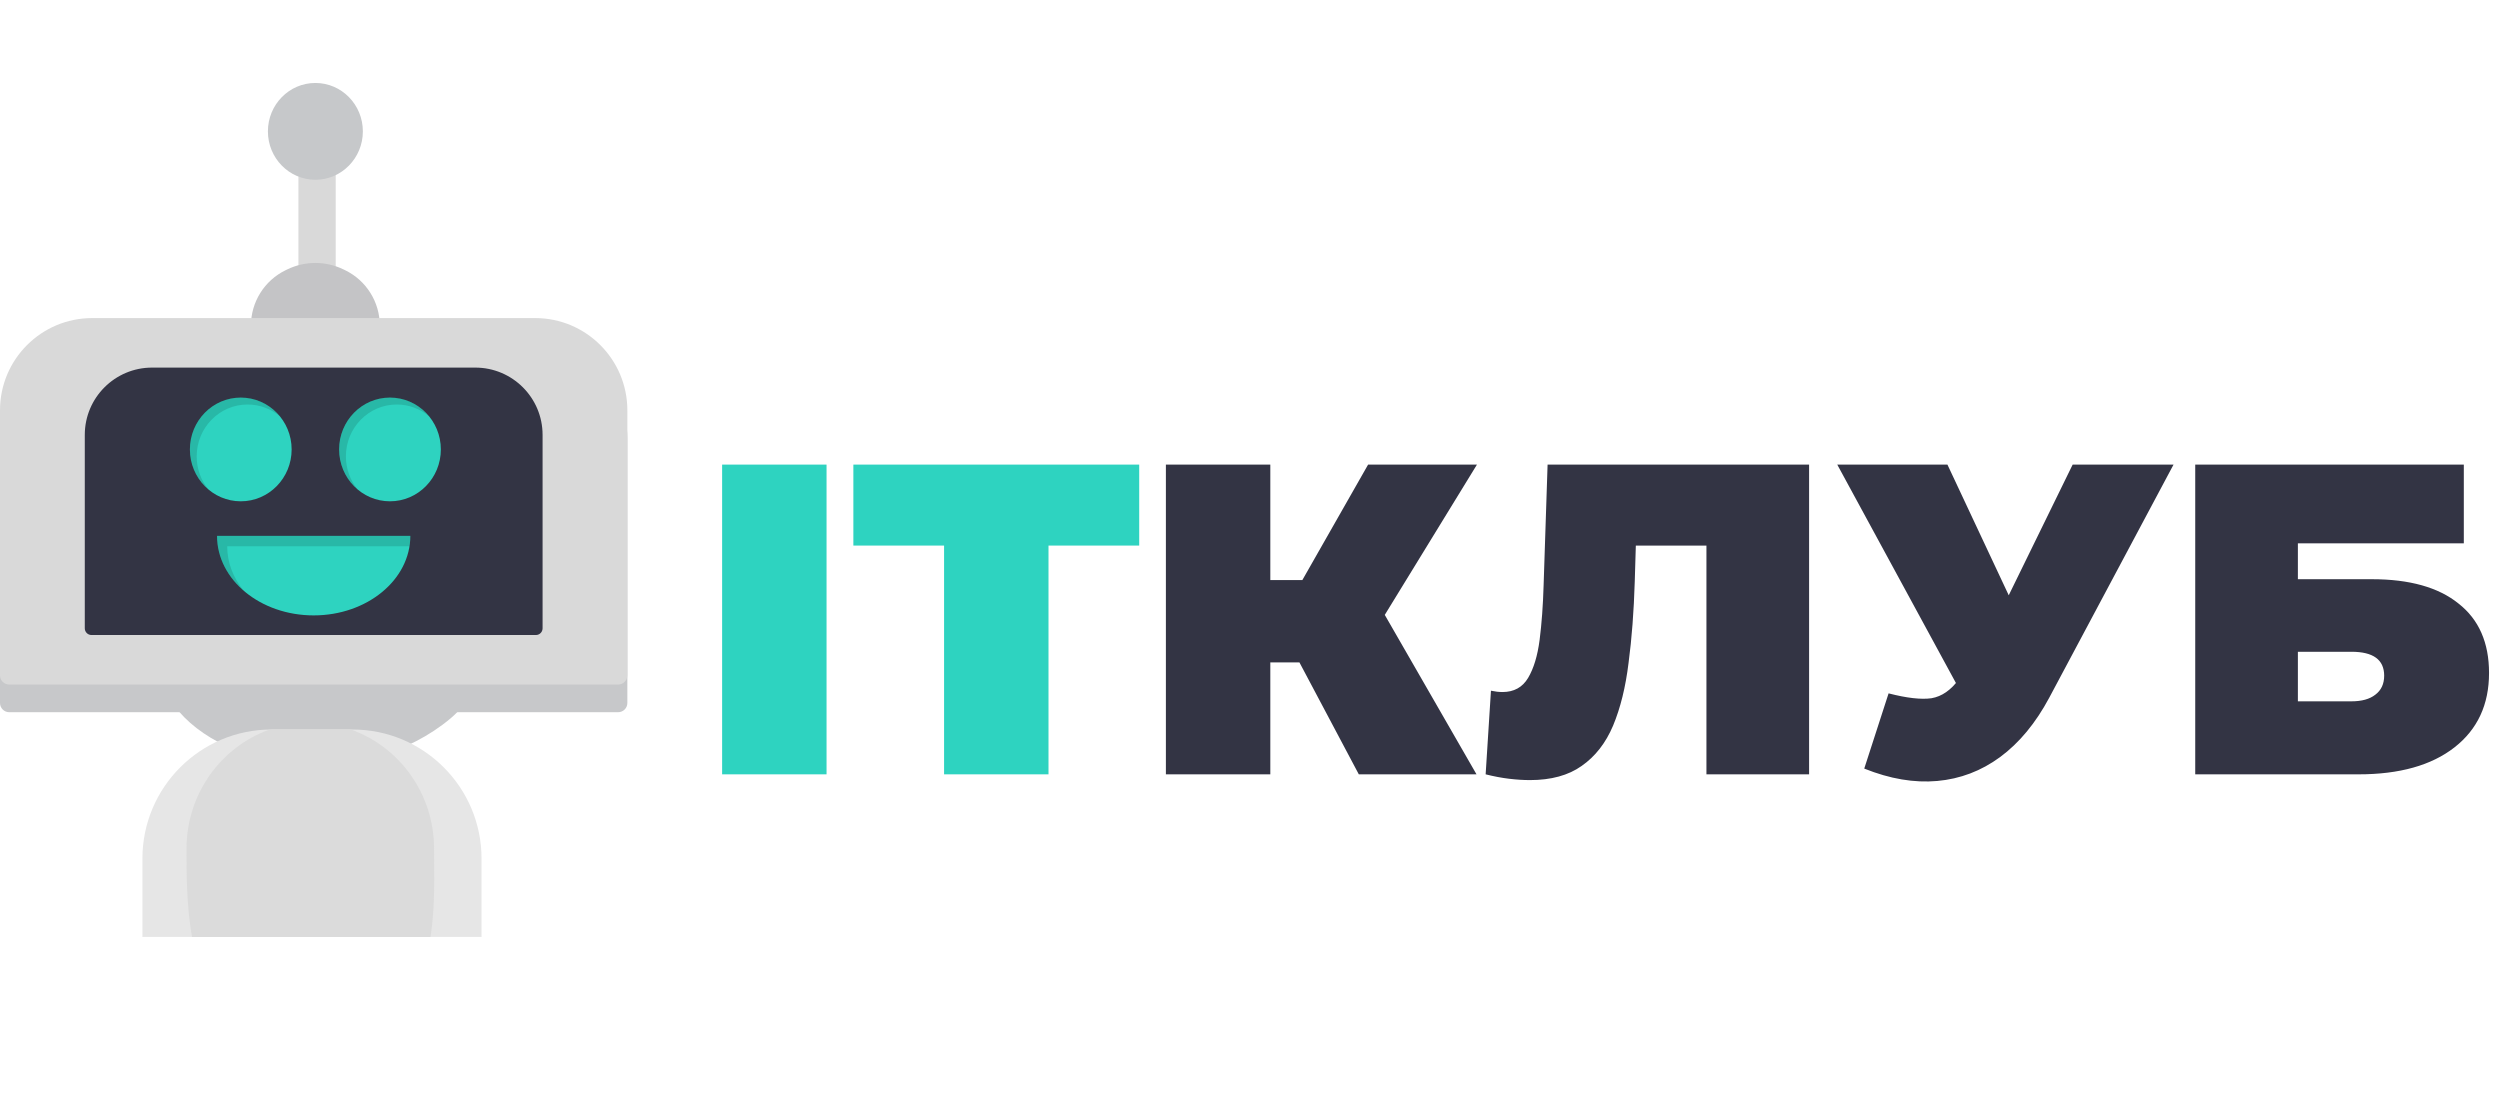 <svg width="452" height="199" viewBox="0 0 452 199" fill="none" xmlns="http://www.w3.org/2000/svg">
<rect width="452" height="199" fill="white"/>
<path d="M130.56 140V84H149.44V140H130.56ZM170.689 140V98.64H154.289V84H205.969V98.64H189.569V140H170.689Z" fill="#2ED3C0"/>
<path d="M245.673 140L231.753 113.76L246.793 104.96L266.953 140H245.673ZM210.793 140V84H229.673V140H210.793ZM224.233 119.76V104.88H245.433V119.76H224.233ZM248.633 114L231.273 112.24L247.353 84H267.033L248.633 114ZM276.604 141.04C275.431 141.04 274.178 140.96 272.844 140.8C271.511 140.64 270.098 140.373 268.604 140L269.564 124.88C270.311 125.04 271.004 125.12 271.644 125.12C273.724 125.12 275.271 124.267 276.284 122.56C277.298 120.853 277.991 118.56 278.364 115.68C278.738 112.747 278.978 109.467 279.084 105.84L279.804 84H327.084V140H308.524V94.64L312.604 98.64H292.204L295.884 94.4L295.564 105.12C295.404 110.507 295.031 115.413 294.444 119.84C293.911 124.213 292.978 128 291.644 131.2C290.311 134.347 288.418 136.773 285.964 138.48C283.564 140.187 280.444 141.04 276.604 141.04ZM341.456 125.36C344.762 126.213 347.349 126.507 349.216 126.24C351.082 125.92 352.736 124.773 354.176 122.8L356.896 118.96L358.496 117.2L374.736 84H392.976L370.496 126.16C368.042 130.747 365.082 134.32 361.616 136.88C358.202 139.387 354.416 140.827 350.256 141.2C346.096 141.573 341.696 140.827 337.056 138.96L341.456 125.36ZM358.256 132L332.176 84H352.096L368.496 118.96L358.256 132ZM396.898 140V84H445.458V98.24H415.457V104.72H428.818C435.644 104.72 440.871 106.187 444.498 109.12C448.178 112 450.018 116.187 450.018 121.68C450.018 127.387 447.938 131.867 443.778 135.12C439.618 138.373 433.831 140 426.418 140H396.898ZM415.457 126.8H425.138C427.004 126.8 428.444 126.4 429.458 125.6C430.524 124.8 431.058 123.653 431.058 122.16C431.058 119.28 429.084 117.84 425.138 117.84H415.457V126.8Z" fill="#333444"/>
<path d="M30.655 126.347C38.625 139.081 63.763 143.112 80.01 131.035C98.698 117.145 54.362 120.826 30.655 126.347Z" fill="#C7C8CA"/>
<rect x="53.954" y="30.002" width="6.744" height="30.005" fill="#D9D9D9"/>
<path d="M45.37 58.87C45.37 54.597 47.816 50.7 51.664 48.841L51.953 48.702C55.154 47.156 58.885 47.156 62.085 48.702L62.374 48.841C66.223 50.7 68.668 54.597 68.668 58.87V58.87C68.668 65.022 63.682 70.008 57.531 70.008H56.508C50.357 70.008 45.37 65.022 45.37 58.87V58.87Z" fill="#C4C4C6"/>
<path d="M0 79.185C0 69.974 7.466 62.508 16.677 62.508H96.749C105.96 62.508 113.426 69.974 113.426 79.185V127.1C113.426 128.021 112.679 128.768 111.758 128.768H1.668C0.747 128.768 0 128.021 0 127.1V79.185Z" fill="#C7C8CA"/>
<path d="M0 74.184C0 64.973 7.466 57.507 16.677 57.507H96.749C105.96 57.507 113.426 64.973 113.426 74.184V122.099C113.426 123.02 112.679 123.767 111.758 123.767H1.668C0.747 123.767 0 123.02 0 122.099V74.184Z" fill="#D9D9D9"/>
<path d="M15.329 78.63C15.329 71.909 20.777 66.461 27.498 66.461H85.929C92.65 66.461 98.099 71.909 98.099 78.63V113.596C98.099 114.268 97.554 114.813 96.882 114.813H16.546C15.873 114.813 15.329 114.268 15.329 113.596V78.63Z" fill="#333444"/>
<ellipse cx="57.021" cy="23.751" rx="8.584" ry="8.751" fill="#C6C8CA"/>
<ellipse cx="9.197" cy="9.376" rx="9.197" ry="9.376" transform="matrix(-1 0 0 1 79.705 71.884)" fill="#2ED3C0"/>
<ellipse cx="9.197" cy="9.376" rx="9.197" ry="9.376" transform="matrix(-1 0 0 1 52.728 71.884)" fill="#2ED3C0"/>
<path fill-rule="evenodd" clip-rule="evenodd" d="M39.24 96.887C39.24 104.827 47.063 111.264 56.714 111.264C66.364 111.264 74.188 104.827 74.188 96.887H39.24Z" fill="#2ED3C0"/>
<path fill-rule="evenodd" clip-rule="evenodd" d="M44.072 106.812C41.078 104.231 39.24 100.736 39.24 96.887H74.188C74.188 97.523 74.138 98.15 74.04 98.764H41.079V98.764C41.079 101.746 42.183 104.515 44.072 106.812Z" fill="black" fill-opacity="0.13"/>
<path fill-rule="evenodd" clip-rule="evenodd" d="M37.673 88.488C35.634 86.769 34.334 84.169 34.334 81.26C34.334 76.082 38.452 71.884 43.531 71.884C46.382 71.884 48.929 73.206 50.616 75.282C49.025 73.94 46.984 73.134 44.758 73.134C39.679 73.134 35.561 77.332 35.561 82.51C35.561 84.782 36.354 86.865 37.673 88.488Z" fill="black" fill-opacity="0.13"/>
<path fill-rule="evenodd" clip-rule="evenodd" d="M64.652 88.491C62.611 86.771 61.31 84.171 61.31 81.26C61.31 76.082 65.428 71.884 70.507 71.884C73.357 71.884 75.903 73.205 77.59 75.279C76 73.939 73.96 73.134 71.735 73.134C66.656 73.134 62.538 77.332 62.538 82.51C62.538 84.783 63.332 86.868 64.652 88.491Z" fill="black" fill-opacity="0.13"/>
<path d="M25.75 155.241C25.75 142.346 36.203 131.893 49.098 131.893H63.714C76.609 131.893 87.062 142.346 87.062 155.241V169.399H25.75V155.241Z" fill="#E6E6E6"/>
<path fill-rule="evenodd" clip-rule="evenodd" d="M78.493 155.861C78.486 155.029 78.479 154.225 78.479 153.458C78.479 143.473 72.188 134.987 63.427 131.893H49.099C48.988 131.893 48.878 131.894 48.767 131.895C40.01 134.991 33.722 143.476 33.722 153.458C33.722 158.001 33.722 163.817 34.713 169.399H77.832C78.568 164.76 78.528 159.958 78.493 155.861Z" fill="#DBDBDB"/>
</svg>
